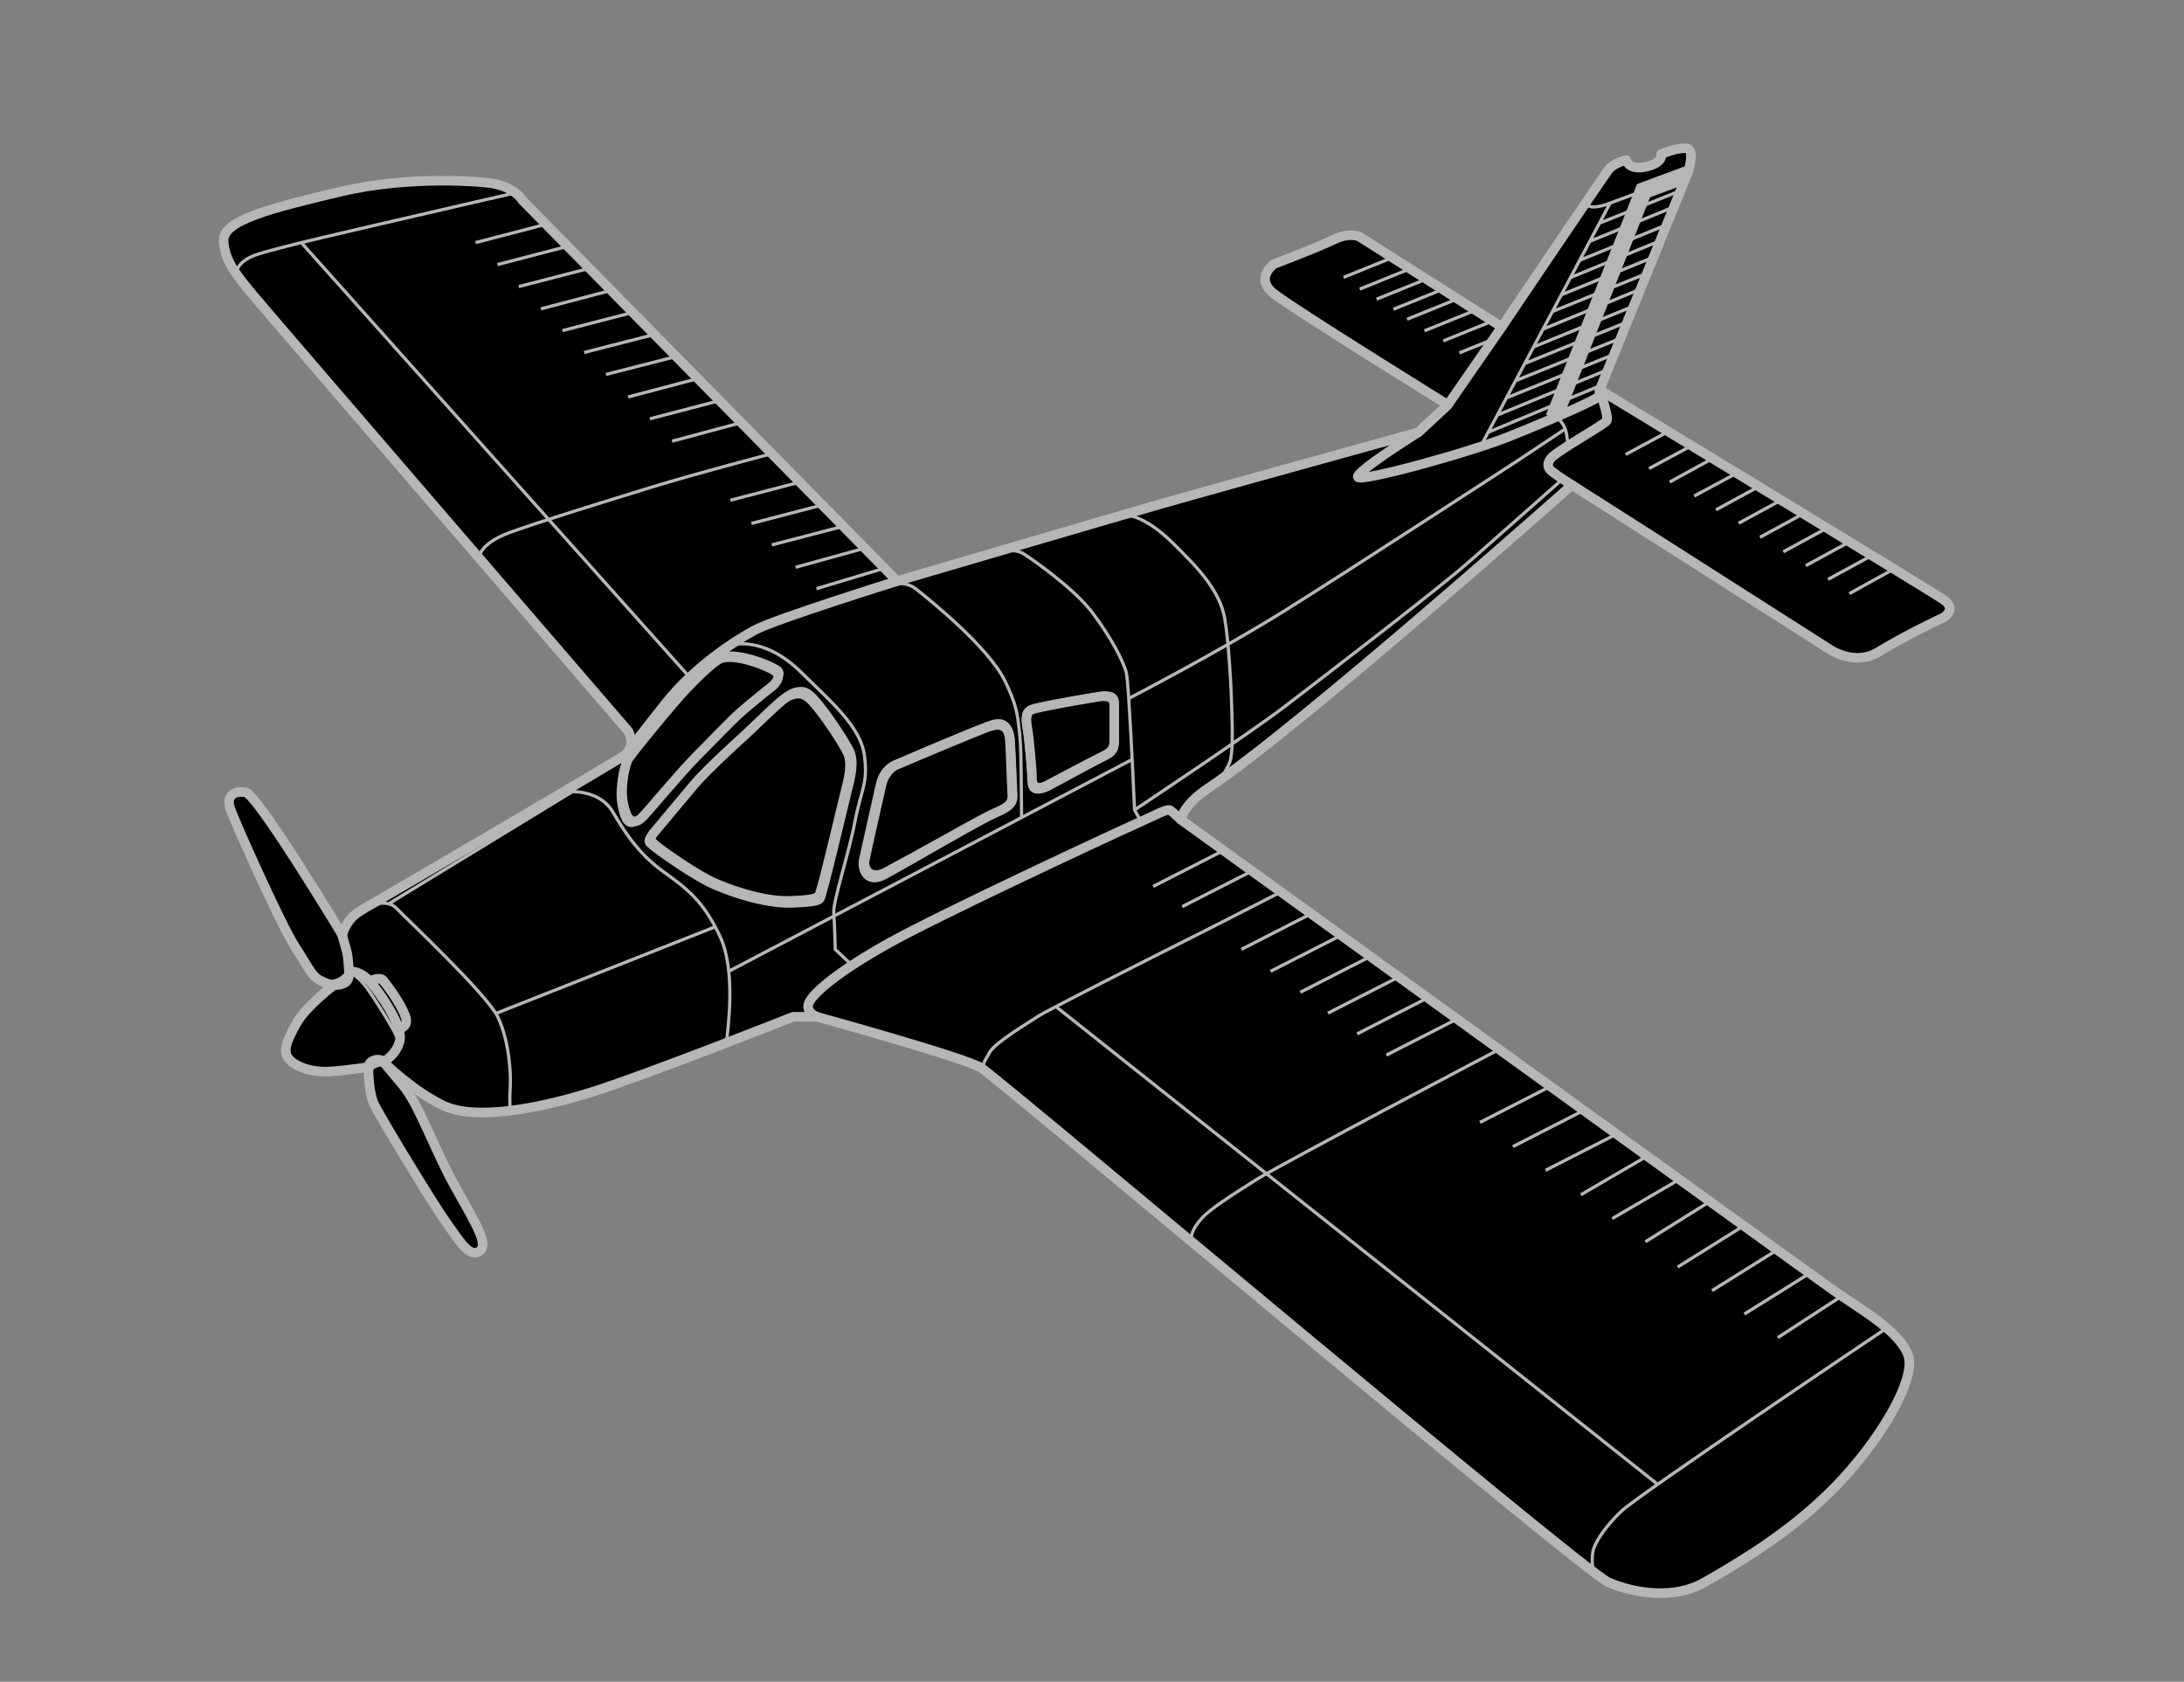 <svg version="1.1" id="cessna-isometric" xmlns="http://www.w3.org/2000/svg" xmlns:xlink="http://www.w3.org/1999/xlink" x="0px" y="0px" width="683.72px"
	 height="526.39px" viewBox="0 0 683.72 526.39" enable-background="new 0 0 683.72 526.39" xml:space="preserve">
	<rect x="0" y="0" width="683.72" height="526.39" fill="#808080" stroke="none"/>
	<g fill="#FFFFFF" stroke="#B6B6B6">
		<polyline stroke-miterlimit="10" points="373.632,259.424 351.901,270.9 442.635,336.549 464.336,324.877 374.017,259.568"/>
		<polygon stroke-miterlimit="10" points="474.793,332.42 453.889,344.572 565.959,425.877 586.25,412.252 474.793,332.42"/>
		<path stroke-miterlimit="10" d="M527.746,55.598l0.391-0.963l-13.613,5.046l-28.087,71.124 l14.266-6.984c0,0-0.854,0.721,0.081-1.788C501.719,119.522,527.746,55.598,527.746,55.598L527.746,55.598z"/>
		<polygon stroke-miterlimit="10" points="244.005,144.444 222.257,150.226 259.897,188.615 280.858,181.886 244.005,144.444"/>
		<polygon stroke-miterlimit="10" points="239.148,139.51 218.027,145.779 141.281,68.41 163.474,62.625 239.148,139.51"/>
		<polygon stroke-miterlimit="10" points="470.145,102.328 461.969,113.932 415.556,83.805 430.947,77.483 470.145,102.328"/>
		<polygon stroke-miterlimit="10" points="514.609,130.811 501.713,137.422 585.464,190.242 599.479,182.517 514.609,130.811"/>
		<g>
			<path fill="#000000" stroke-width="3" stroke-linecap="round" stroke-linejoin="round" stroke-miterlimit="10" d="M248.272,318.262h7.502c0,0,45.954,12.66,51.346,15.942s188.268,157.555,196.474,161.071c8.206,3.518,20.632,5.393,30.01,0c9.379-5.394,26.26-15.006,40.562-29.541c14.302-14.536,25.79-33.996,23.211-41.499c-2.579-7.502-14.771-14.302-23.446-20.397c-8.674-6.096-204.21-147.239-204.21-147.239s0.327-4.425,8.439-9.847c28.996-19.38,113.946-94.955,113.946-94.955l80.184,51.111c0,0,7.971,5.861,15.709,1.172c9.733-5.901,20.396-10.785,20.396-10.785s4.455-2.578,0-5.627c-4.454-3.048-107.613-65.648-107.613-65.648l27.665-68.148c0,0,2.499-7.502-0.783-7.502s-7.657,1.875-7.657,1.875s1.016,2.578-4.534,3.907c-5.632,1.348-6.353-2.032-6.353-2.032s-3.806,0.781-5.525,2.97c-1.721,2.188-33.449,49.235-33.449,49.235l-44.391-28.135c0,0-2.97-1.719-8.128,0.782c-5.158,2.5-18.756,7.658-18.756,7.658s-6.254,4.377-0.158,9.223c6.098,4.845,54.552,34.855,54.552,34.855l-9.223,8.596c0,0-65.024,17.975-80.342,22.352c-15.317,4.376-82.841,24.226-82.841,24.226L163.474,62.625c0,0-2.5-4.688-11.41-5.47c0,0-22.821-2.501-45.329,2.814c-22.507,5.313-37.044,9.065-36.731,15.473c0.312,6.409,4.376,11.098,9.847,17.663c5.47,6.564,116.915,135.828,116.915,135.828s2.5,4.845-1.562,7.658c-4.064,2.813-70.806,41.733-76.12,44.86c-5.314,3.126-7.971,4.219-9.847,6.877c-1.875,2.657-2.032,4.377-2.032,4.377s-26.572-44.078-30.323-44.704c-3.751-0.626-6.095,1.25-4.845,5.001c1.25,3.752,15.943,36.576,20.319,43.297c4.376,6.721,5.158,9.221,7.971,10.629c2.813,1.406,4.221,1.406,4.221,1.406s-8.909,6.722-11.879,12.191c-2.97,5.471-3.909,7.971-2.658,10.316c1.25,2.345,6.721,5.002,13.286,4.533c6.565-0.47,12.036-1.407,12.036-1.407s-0.111,6.874,1.606,11.254c1.155,2.946,18.87,32.042,22.622,37.199c3.751,5.158,7.037,11.058,10.17,9.43c3.479-1.809-0.01-7.554-6.888-19.745c-6.878-12.192-11.563-26.337-16.799-32.511c-2.645-3.12-6.021-7.19-6.021-7.19s9.464,9.3,18.956,13.716c9.695,4.511,29.03,1.134,46.38-4.337C202.707,336.314,248.272,318.262,248.272,318.262L248.272,318.262z"/>
		</g>
		<path fill="none" stroke-width="3" stroke-linecap="round" stroke-linejoin="round" stroke-miterlimit="10" d="M224.748,206.529c-3.032,2.045-6.253,5.29-9.887,9.042c-3.634,3.751-17.584,20.631-18.347,22.272c-0.761,1.641-1.552,4.965-1.758,9.261c-0.164,3.429,0.994,7.82,2.029,8.992c1.036,1.173,2.406,1.598,4.281-0.278s12.114-14.223,17.038-19.147c4.923-4.923,10.238-10.55,13.521-13.521c3.282-2.97,10.238-8.44,10.238-8.44s3.441-2.883,0.628-4.759S228.635,203.905,224.748,206.529L224.748,206.529z M233.5,229.813c0,0-11.781,10.55-16.294,15.884c-4.515,5.334-11.313,13.54-12.017,14.36c-0.703,0.821-2.227,2.287-0.703,3.868c1.524,1.583,11.488,8.5,17.115,11.43c5.627,2.932,17.526,6.917,25.497,6.624c7.972-0.294,8.616-0.821,9.378-1.817c0.762-0.997,7.15-28.252,8.088-31.945c0.938-3.692,2.52-9.261,0.704-12.866c-1.817-3.604-6.39-10.346-9.144-13.745c-2.755-3.399-4.279-4.747-6.858-4.455c-2.579,0.294-4.103,1.7-7.737,5.041C237.896,225.534,235.499,228.001,233.5,229.813L233.5,229.813z M280.45,239.484c-1.638,0.71-3.749,2.798-4.512,6.257c-0.762,3.458-4.914,21.577-5.276,23.754c-0.411,2.462,1.7,6.153,6.682,3.517c9.722-5.146,28.427-15.768,32.354-17.702c3.927-1.935,7.364-2.695,7.209-6.331c-0.645-15.123-0.458-11.637-0.645-15.123 c-0.148-2.801,0.235-9.143-7.445-6.154C302.946,229.989,285.062,237.485,280.45,239.484L280.45,239.484z M323.642,221.873c5.17-1.339,18.765-3.568,20.249-3.803c1.484-0.235,4.923-0.625,4.923,2.579c0,1.875,0,8.598,0,10.512c0,1.914,0.08,3.751-2.93,5.236c-3.01,1.483-16.021,8.323-17.976,9.378c-1.953,1.055-4.963,1.758-4.844-2.657c0.04-1.485-0.822-11.605-1.408-14.967C321.07,224.792,321.094,222.533,323.642,221.873L323.642,221.873z M470.145,102.328l-16.881,24.384l-9.223,8.596c0,0-20.239,12.661-18.91,14.068c1.326,1.407,34.541-7.582,47.905-12.973c13.364-5.392,27.704-11.617,27.666-12.582c-0.04-1.007,0.079-1.799,0.079-1.799s2.891,8.441,2.266,9.613c-0.625,1.172-12.977,7.956-16.881,11.176c-0.908,0.748-2.658,2.891-0.392,4.689c2.268,1.796,6.331,4.298,6.331,4.298M124.807,322.081c0,0,3.15-0.499,2.212-3.624c-0.938-3.126-4.571-8.574-7.15-11.701c-0.769-0.932-3.79-0.062-3.731,0.408 M104.548,308.336c0,0,2.464,0.195,3.911-1.094c1.072-0.956,0.78-3.165,0.78-3.165 M115.333,333.97c0,0,0.041-1.724,2.113-2.196c1.985-0.455,2.576,0.633,2.576,0.633s4.302-2.422,5.161-6.799c0.76-3.865-4.095-11.641-7.662-16.309c-0.469-0.614-0.917-1.175-1.326-1.668c-3.517-4.219-6.957-3.554-6.957-3.554s-0.193-4.456-0.702-6.331c-0.676-2.495-1.524-5.359-1.524-5.359 M280.858,181.886c0,0-38.136,11.878-44.544,15.318c-6.409,3.438-19.07,11.722-27.979,22.977c-8.91,11.254-11.82,15.171-11.82,15.171 M255.774,318.262c0,0-3.987-1.486-2.423-4.611c1.563-3.127,9.38-9.848,25.478-18.757c16.099-8.909,68.774-33.449,76.12-36.731c7.346-3.281,10.473-5.159,11.411-4.533c0.937,0.626,3.36,2.969,3.36,2.969"/>
		<polyline fill="none" stroke-width="5.312" stroke-miterlimit="10" points="528.137,54.635 514.523,59.681 486.437,130.804"/>
		<path fill="none" stroke-miterlimit="10" d="M148.867,75.941l22.193-5.783 M155.744,82.819l22.193-5.784M162.396,89.696l22.11-5.703 M169.322,96.678l21.976-5.784 M176.074,103.485l22.015-5.692 M182.862,110.329l22.015-5.637M189.685,117.206l21.982-5.615 M196.663,124.24l21.802-5.746 M203.453,131.087l21.801-5.694 M210.399,138.09l21.811-5.835M228.638,156.583l22.193-5.783 M235.242,163.846l22.192-5.783 M241.613,170.566l22.194-5.783 M249.074,177.56l21.647-5.972M255.596,184.266l21.29-6.415 M233.428,228.825c0,0-12.372,11.079-17.11,16.678c-4.739,5.601-11.877,14.218-12.618,15.08c-0.738,0.861-2.338,2.399-0.738,4.062c1.6,1.662,12.063,8.924,17.971,12.001c5.908,3.076,18.403,7.263,26.772,6.954c8.37-0.308,9.048-0.861,9.847-1.907c0.8-1.047,7.509-29.664,8.494-33.542c0.985-3.878,2.646-9.725,0.738-13.51c-1.908-3.785-6.708-10.863-9.601-14.433c-2.892-3.569-4.492-4.984-7.2-4.677c-2.708,0.308-4.308,1.785-8.125,5.292C238.043,224.332,235.525,226.924,233.428,228.825L233.428,228.825z M225.027,205.286c-3.182,2.147-6.564,5.554-10.382,9.492c-3.815,3.939-18.462,21.664-19.263,23.387c-0.8,1.724-1.631,5.215-1.846,9.724c-0.172,3.6,1.044,8.211,2.13,9.442c1.087,1.231,2.526,1.678,4.497-0.292c1.969-1.968,12.718-14.934,17.888-20.104c5.171-5.169,10.75-11.079,14.196-14.196c3.447-3.118,10.75-8.862,10.75-8.862s3.615-3.027,0.661-4.997C240.704,206.91,229.108,202.531,225.027,205.286L225.027,205.286zM279.518,238.719c-1.751,0.759-4.012,2.995-4.827,6.695c-0.816,3.701-4.802,21.274-5.279,23.586c-0.772,3.746,1.836,8.936,7.932,5.594c10.321-5.657,29.268-16.872,33.471-18.942c4.202-2.07,7.372-2.782,7.207-6.672c-0.691-16.18-0.563-12.565-0.762-16.294c-0.16-2.998-0.879-8.909-7.387-6.573C303.527,228.391,284.453,236.579,279.518,238.719L279.518,238.719z M322.841,221.26c5.533-1.47,20.078-3.92,21.666-4.177c1.589-0.257,5.27-0.688,5.27,2.834c0,2.06,0,9.444,0,11.547c0,2.104,0.084,4.122-3.137,5.754c-3.22,1.63-15.675,8.34-17.766,9.5c-2.09,1.16-6.777,2.734-6.65-2.116c0.042-1.632-0.88-12.751-1.507-16.443C320.09,224.467,320.116,221.986,322.841,221.26L322.841,221.26z M360.983,277.472l22.047-11.265 M370.111,283.777l22.048-11.266 M401.069,279.154l-22.049,11.266c0,0-33.361,16.742-47.659,24.21c-3.228,1.688-5.484,2.901-6.165,3.344c-3.697,2.397-13.857,8.494-15.419,11.464c-1.563,2.969-2.276,3.289-1.686,5.475M388.634,297.152l22.047-11.266 M397.772,304.021l22.048-11.267 M407.072,310.585l22.049-11.266 M415.729,317.119l22.05-11.266M424.875,323.606l22.049-11.267 M434.018,330.248l22.049-11.266 M463.305,351.313l22.048-11.267 M473.617,358.891l22.048-11.266M483.855,366.314l22.047-11.267 M494.879,373.975l20.748-12.104 M504.732,381.408l20.748-12.103 M515.105,388.676l20.199-12.619M525.206,396.583l20.2-12.618 M535.976,403.952l20.2-12.619 M546.076,411.307l20.2-12.618 M556.543,418.678l19.42-12.619M590.639,415.685c0,0-77.667,52.159-83.06,57.318c-5.394,5.156-8.44,10.081-8.909,12.659c-0.469,2.579,0,6.195,0,6.195M469.312,328.466c0,0-68.645,36.083-76.146,40.84s-14.479,9.172-17.058,12.142s-3.517,5.158-3.022,7.229 M518.945,464.597L330.562,315.049 M74.037,85.783c0,0-0.434-3.559,5.663-5.855c6.096-2.297,36.107-9.016,46.735-11.518c10.628-2.501,34.913-8.047,34.913-8.047 M149.917,174.574c0,0,0.119-4.462,9.81-7.953c9.691-3.493,29.067-9.46,43.726-13.967c15.337-4.714,38.16-10.641,38.16-10.641 M94.33,75.941l121.587,136.052 M175.359,247.917c7.971-0.856,13.754,1.489,16.568,6.334s7.502,12.605,15.317,18.26c7.815,5.654,12.817,9.25,18.132,20.504c5.314,11.254,2.25,30.327,2.062,33.373 M115.314,283.617c0,0,5.807-2.476,8.777,0.648c2.969,3.123,28.291,26.887,31.729,33.996c3.439,7.109,4.221,17.268,3.908,22.27s0.062,7.105,0.062,7.105 M155.235,317.217l68.798-27.172 M121.665,282.902l57.606-35.142 M528.137,54.635l-13.613,5.046l-10.457,3.879l-40.594,76.26 M486.437,130.804l28.087-71.124 M500.711,69.862l25.377-10.182 M497.688,75.549l26.333-10.776M494.527,81.479l27.231-11.134 M491.817,86.82l27.081-11.125 M488.777,92.28l28.857-11.775 M485.984,97.526l29.597-11.966M482.97,103.056l30.613-12.574 M480.098,108.586l31.623-12.901 M477.331,113.783l32.065-12.987 M474.466,119.164l33.231-13.437M471.604,124.546l33.688-13.639 M468.738,129.924l34.606-14.223 M465.865,135.32l35.695-14.862 M420.597,86.82l15.63-6.315M425.687,90.482l15.63-6.316 M430.947,93.641l15.629-6.316 M436.227,96.798l15.63-6.315 M440.494,99.926l15.629-6.315M445.949,103.542l15.631-6.315 M451.856,106.7l15.63-6.316 M456.877,110.447l10.609-4.287 M101.993,307.672c0,0,3.307-0.554,4.638-1.461c1.759-1.195,2.59-2.515,2.59-2.515 M115.366,335.877c0,0,0.613-1.438,2.283-2.141c1.671-0.705,3.191-0.345,3.191-0.345 M124.794,326.953c0.471-1.469-3.079-7.168-6.137-12.014c-3.947-6.25-6.131-9.297-9.382-10.51 M228.487,201.989c0,0,10.2-3.535,22.365,8.486c8.991,8.887,18.577,16.896,19.761,25.961c1.182,9.064-0.993,10.381-2.952,20.664c-1.961,10.283-6.962,25.093-6.65,28.786c0.312,3.692,0.468,11.266,0.468,11.266l5.27,4.984 M228.139,304.021l126.337-66.334 M276.886,183.135c0,0,6.005-1.806,9.757,1.13s22.941,18.305,28.037,29.018c1.286,2.701,3.347,7.093,3.928,11.489c0.985,7.469,1.024,7.141,1.208,31.114 M311.946,172.759c0,0,5.599-1.267,8.436,0.53c2.837,1.798,15.811,10.864,21.515,18.366c5.705,7.502,9.846,15.317,10.707,18.912c0.211,0.888,0.477,3.95,0.755,8.062c0.849,12.554,1.823,34.881,1.823,34.881l2.023,3.629 M353.359,218.629c0,0,28.083-14.548,48.638-27.365c20.554-12.817,73.54-47.36,73.54-47.36l14.472-9.643 M487.573,130.804c0,0,1.875,1.612,2.501,3.644c0.625,2.031,0.773,5.112,0.773,5.112 M516.254,146.653l12.883-6.923 M508.934,142.243l12.882-6.923 M522.695,150.874l13.467-7.361 M530.383,155.259l12.883-6.922 M537.216,159.581l13.38-7.291 M544.297,163.781l13.379-7.291 M550.986,168.175l13.38-7.291 M558.268,172.734l13.379-7.291 M565.33,177.049l13.379-7.291 M572.285,181.347l13.379-7.291 M578.975,185.795l13.802-7.636 M496.816,62.917c0,0-0.373,2.046,2.322,1.855c2.696-0.192,4.928-1.213,4.928-1.213 M351.699,161.132c0,0,5.985-0.503,15.324,8.72c7.046,6.956,14.731,14.457,16.373,23.629c1.328,7.423,2.148,23.613,2.267,29.709c0.117,6.096,0.373,12.544-0.705,15.475c-1.251,3.399-4.326,6.395-4.326,6.395 M355.183,253.511c0,0,36.34-24.187,47.047-32.393c10.707-8.207,47.829-36.576,57.91-45.485c10.082-8.909,29.071-25.692,29.071-25.692"/>
		<g display="none">
				<path id="isometric-text-rudder" fill="#FFFFFF" stroke="#B6B6B6" stroke-width="0.5" stroke-miterlimit="10" d="M577.17,92.086l-1.766-3.392c0.862-0.238,1.529-0.938,1.529-2.035c0-1.304-0.927-2.241-2.38-2.241h-2.973v7.668h1.163v-3.231h1.455l1.615,3.231H577.17L577.17,92.086z M575.771,86.669c0,0.754-0.528,1.195-1.303,1.195h-1.724v-2.401h1.724C575.242,85.463,575.771,85.916,575.771,86.669L575.771,86.669z M584.235,89.501v-5.083h-1.163v5.03c0,1.022-0.637,1.658-1.594,1.658c-0.959,0-1.584-0.636-1.584-1.658v-5.03h-1.162v5.083c0,1.583,1.185,2.649,2.746,2.649S584.235,91.085,584.235,89.501L584.235,89.501z M591.784,88.199c0-1.109,0.053-2.229-0.775-3.058c-0.485-0.484-1.184-0.722-1.981-0.722h-2.693v7.668h2.693c0.798,0,1.496-0.237,1.981-0.722C591.837,90.535,591.784,89.308,591.784,88.199L591.784,88.199z M590.621,88.199c0,1.055-0.011,1.885-0.41,2.326c-0.323,0.355-0.753,0.516-1.303,0.516h-1.41v-5.578h1.41c0.55,0,0.979,0.162,1.303,0.517C590.61,86.422,590.621,87.143,590.621,88.199L590.621,88.199z M599.17,88.199c0-1.109,0.055-2.229-0.774-3.058c-0.483-0.484-1.186-0.722-1.981-0.722h-2.691v7.668h2.691c0.796,0,1.498-0.237,1.981-0.722C599.225,90.535,599.17,89.308,599.17,88.199L599.17,88.199z M598.009,88.199c0,1.055-0.013,1.885-0.41,2.326c-0.322,0.355-0.753,0.516-1.303,0.516h-1.412v-5.578h1.412c0.55,0,0.98,0.162,1.303,0.517C597.996,86.422,598.009,87.143,598.009,88.199L598.009,88.199z M606.009,92.086v-1.045h-3.736v-2.303h3.188v-1.034h-3.188v-2.24h3.736v-1.045h-4.899v7.668H606.009L606.009,92.086z M613.405,92.086l-1.765-3.392c0.861-0.238,1.528-0.938,1.528-2.035c0-1.304-0.925-2.241-2.38-2.241h-2.973v7.668h1.164v-3.231h1.454l1.615,3.231H613.405L613.405,92.086z M612.006,86.669c0,0.754-0.528,1.195-1.303,1.195h-1.723v-2.401h1.723C611.478,85.463,612.006,85.916,612.006,86.669L612.006,86.669z"/>
				<path id="isometric-text-elevators" fill="#FFFFFF" stroke="#B6B6B6" stroke-width="0.5" stroke-miterlimit="10" d="M364.636,49.067v-1.045h-3.736v-2.304h3.188v-1.033h-3.188v-2.24h3.736V41.4h-4.9v7.667H364.636L364.636,49.067z M371.302,49.067v-1.045h-3.695V41.4h-1.161v7.667H371.302L371.302,49.067z M377.739,49.067v-1.045h-3.734v-2.304h3.186v-1.033h-3.186v-2.24h3.734V41.4h-4.898v7.667H377.739L377.739,49.067z M384.569,41.4h-1.229l-1.766,5.578l-1.766-5.578h-1.207l2.521,7.667h0.904L384.569,41.4L384.569,41.4zM391.104,49.067l-2.812-7.667h-0.937l-2.81,7.667h1.237l0.527-1.541h3.026l0.527,1.541H391.104L391.104,49.067z M389.013,46.536h-2.357l1.195-3.402L389.013,46.536L389.013,46.536z M396.466,42.444V41.4h-5.385v1.044h2.111v6.623h1.161v-6.623H396.466L396.466,42.444z M403.024,45.233c0-1.475,0.02-2.326-0.732-3.08c-0.529-0.528-1.207-0.818-2.026-0.818c-0.817,0-1.487,0.291-2.015,0.818c-0.753,0.754-0.74,1.605-0.74,3.08s-0.013,2.326,0.74,3.08c0.527,0.527,1.197,0.818,2.015,0.818c0.819,0,1.497-0.292,2.026-0.818C403.044,47.56,403.024,46.708,403.024,45.233L403.024,45.233z M401.86,45.233c0,1.54-0.076,1.97-0.453,2.379c-0.27,0.291-0.689,0.475-1.142,0.475s-0.872-0.184-1.14-0.475c-0.379-0.409-0.454-0.84-0.454-2.379c0-1.541,0.075-1.971,0.454-2.38c0.268-0.291,0.688-0.474,1.14-0.474s0.872,0.183,1.142,0.474C401.784,43.262,401.86,43.693,401.86,45.233L401.86,45.233z M410.552,49.067l-1.768-3.393c0.86-0.237,1.528-0.937,1.528-2.035c0-1.303-0.925-2.239-2.38-2.239h-2.971v7.667h1.162v-3.231h1.454l1.614,3.231H410.552L410.552,49.067z M409.151,43.65c0,0.754-0.528,1.195-1.306,1.195h-1.722v-2.401h1.722C408.623,42.444,409.151,42.896,409.151,43.65L409.151,43.65z M417.022,46.881c0-0.657-0.205-1.207-0.625-1.572c-0.323-0.291-0.723-0.463-1.432-0.571l-0.874-0.129c-0.354-0.054-0.667-0.183-0.86-0.355c-0.204-0.183-0.291-0.431-0.291-0.711c0-0.678,0.494-1.195,1.4-1.195c0.646,0,1.195,0.14,1.668,0.593l0.743-0.733c-0.656-0.613-1.368-0.872-2.379-0.872c-1.595,0-2.563,0.916-2.563,2.251c0,0.624,0.184,1.108,0.56,1.464c0.335,0.312,0.83,0.528,1.454,0.614l0.904,0.129c0.453,0.065,0.646,0.14,0.84,0.323c0.205,0.183,0.303,0.463,0.303,0.796c0,0.743-0.581,1.175-1.584,1.175c-0.785,0-1.4-0.173-1.959-0.733l-0.775,0.765c0.732,0.743,1.561,1.013,2.713,1.013C415.87,49.132,417.022,48.292,417.022,46.881L417.022,46.881z"/>
				<path id="isometric-text-ailerons" fill="#FFFFFF" stroke="#B6B6B6" stroke-width="0.5" stroke-miterlimit="10" d="M504.107,296.864l-2.811-7.667h-0.938l-2.811,7.667h1.238l0.528-1.54h3.026l0.527,1.54H504.107L504.107,296.864z M502.02,294.334h-2.359l1.195-3.404L502.02,294.334L502.02,294.334z M506.572,296.864v-7.667h-1.162v7.667H506.572L506.572,296.864z M513.648,296.864v-1.045h-3.695v-6.622h-1.162v7.667H513.648L513.648,296.864z M520.086,296.864v-1.045h-3.735v-2.304h3.187v-1.035h-3.187v-2.238h3.735v-1.045h-4.898v7.667H520.086L520.086,296.864z M527.485,296.864l-1.766-3.392c0.861-0.238,1.528-0.938,1.528-2.035c0-1.303-0.927-2.24-2.379-2.24h-2.973v7.667h1.163v-3.231h1.452l1.617,3.231H527.485L527.485,296.864z M526.084,291.448c0,0.754-0.527,1.194-1.302,1.194h-1.723v-2.4h1.723C525.557,290.242,526.084,290.694,526.084,291.448L526.084,291.448z M534.398,293.031c0-1.476,0.023-2.326-0.73-3.08c-0.529-0.527-1.209-0.819-2.025-0.819c-0.818,0-1.486,0.292-2.014,0.819c-0.755,0.754-0.744,1.604-0.744,3.0c0,1.475-0.011,2.326,0.744,3.079c0.527,0.528,1.195,0.819,2.014,0.819c0.816,0,1.496-0.291,2.025-0.819C534.422,295.357,534.398,294.506,534.398,293.031L534.398,293.031z M533.235,293.031c0,1.54-0.075,1.971-0.452,2.381c-0.269,0.289-0.689,0.473-1.141,0.473s-0.873-0.184-1.143-0.473c-0.376-0.41-0.451-0.841-0.451-2.381c0-1.541,0.075-1.973,0.451-2.381c0.27-0.289,0.691-0.473,1.143-0.473s0.872,0.184,1.141,0.473C533.16,291.059,533.235,291.49,533.235,293.031L533.235,293.031z M542.109,296.864v-7.667h-1.163v5.385l-3.544-5.385h-1.065v7.667h1.163v-5.396l3.543,5.396H542.109L542.109,296.864z M549.119,294.679c0-0.657-0.205-1.206-0.625-1.573c-0.323-0.289-0.722-0.463-1.432-0.57l-0.871-0.129c-0.357-0.055-0.67-0.184-0.862-0.356c-0.205-0.182-0.292-0.431-0.292-0.71c0-0.678,0.497-1.195,1.4-1.195c0.646,0,1.195,0.141,1.669,0.592l0.742-0.732c-0.656-0.611-1.366-0.872-2.379-0.872c-1.595,0-2.563,0.917-2.563,2.252c0,0.624,0.184,1.109,0.561,1.464c0.334,0.312,0.829,0.528,1.454,0.614l0.905,0.129c0.451,0.063,0.646,0.14,0.838,0.323c0.205,0.182,0.302,0.463,0.302,0.797c0,0.742-0.58,1.174-1.583,1.174c-0.785,0-1.4-0.174-1.959-0.733l-0.775,0.765c0.732,0.743,1.562,1.014,2.715,1.014C547.966,296.93,549.119,296.089,549.119,294.679L549.119,294.679z"/>
				<path id="isometric-text-flaps" fill="#FFFFFF" stroke="#B6B6B6" stroke-width="0.5" stroke-miterlimit="10" d="M290.349,123.386v-1.043h-4.9v7.667h1.163v-3.241h3.187v-1.045h-3.187v-2.338H290.349L290.349,123.386z M296.821,130.009v-1.045h-3.695v-6.622h-1.161v7.667H296.821L296.821,130.009z M304.002,130.009l-2.811-7.667h-0.937l-2.811,7.667h1.239l0.528-1.541h3.025l0.528,1.541H304.002L304.002,130.009z M301.914,127.478h-2.358l1.195-3.402L301.914,127.478L301.914,127.478z M310.667,124.667c0-1.334-0.958-2.325-2.455-2.325h-2.907v7.667h1.163v-3.015h1.744C309.709,126.995,310.667,126.004,310.667,124.667L310.667,124.667z M309.504,124.667c0,0.809-0.549,1.271-1.355,1.271h-1.68v-2.553h1.68C308.956,123.386,309.504,123.861,309.504,124.667L309.504,124.667z M317.086,127.822c0-0.657-0.205-1.205-0.625-1.571c-0.323-0.292-0.722-0.463-1.432-0.571l-0.872-0.13c-0.357-0.053-0.669-0.182-0.862-0.355c-0.205-0.184-0.292-0.431-0.292-0.712c0-0.678,0.495-1.195,1.4-1.195c0.646,0,1.196,0.141,1.669,0.594l0.743-0.733c-0.657-0.615-1.366-0.872-2.379-0.872c-1.594,0-2.564,0.914-2.564,2.25c0,0.625,0.184,1.108,0.562,1.463c0.333,0.313,0.828,0.528,1.453,0.615l0.904,0.128c0.454,0.066,0.647,0.141,0.84,0.323c0.206,0.184,0.302,0.464,0.302,0.799c0,0.742-0.581,1.174-1.583,1.174c-0.786,0-1.4-0.173-1.959-0.733l-0.775,0.765c0.733,0.742,1.561,1.011,2.713,1.011C315.934,130.073,317.086,129.234,317.086,127.822L317.086,127.822z"/>
				<path id="isometric-text-lines" fill="none" stroke="#B6B6B6" stroke-width="2" stroke-linecap="round" stroke-linejoin="round" d="M564.604,88.137h-48.821M444.561,45.205h-18.654 M444.561,45.205v39.926 M271.295,126v44.405 M483.219,292.623v44.406 M515.782,88.137l7.695-4.126M444.561,85.131l-4.126-7.694 M271.295,170.405l-4.126-7.696 M483.219,337.029l-4.125-7.695 M515.802,88.078l7.695,4.125M444.5,85.112l4.126-7.695 M271.237,170.387l4.126-7.695 M483.16,337.01l4.125-7.695 M281.375,126h-10.08 M493.297,292.623h-10.078"/>
		</g>
	</g>
</svg>
